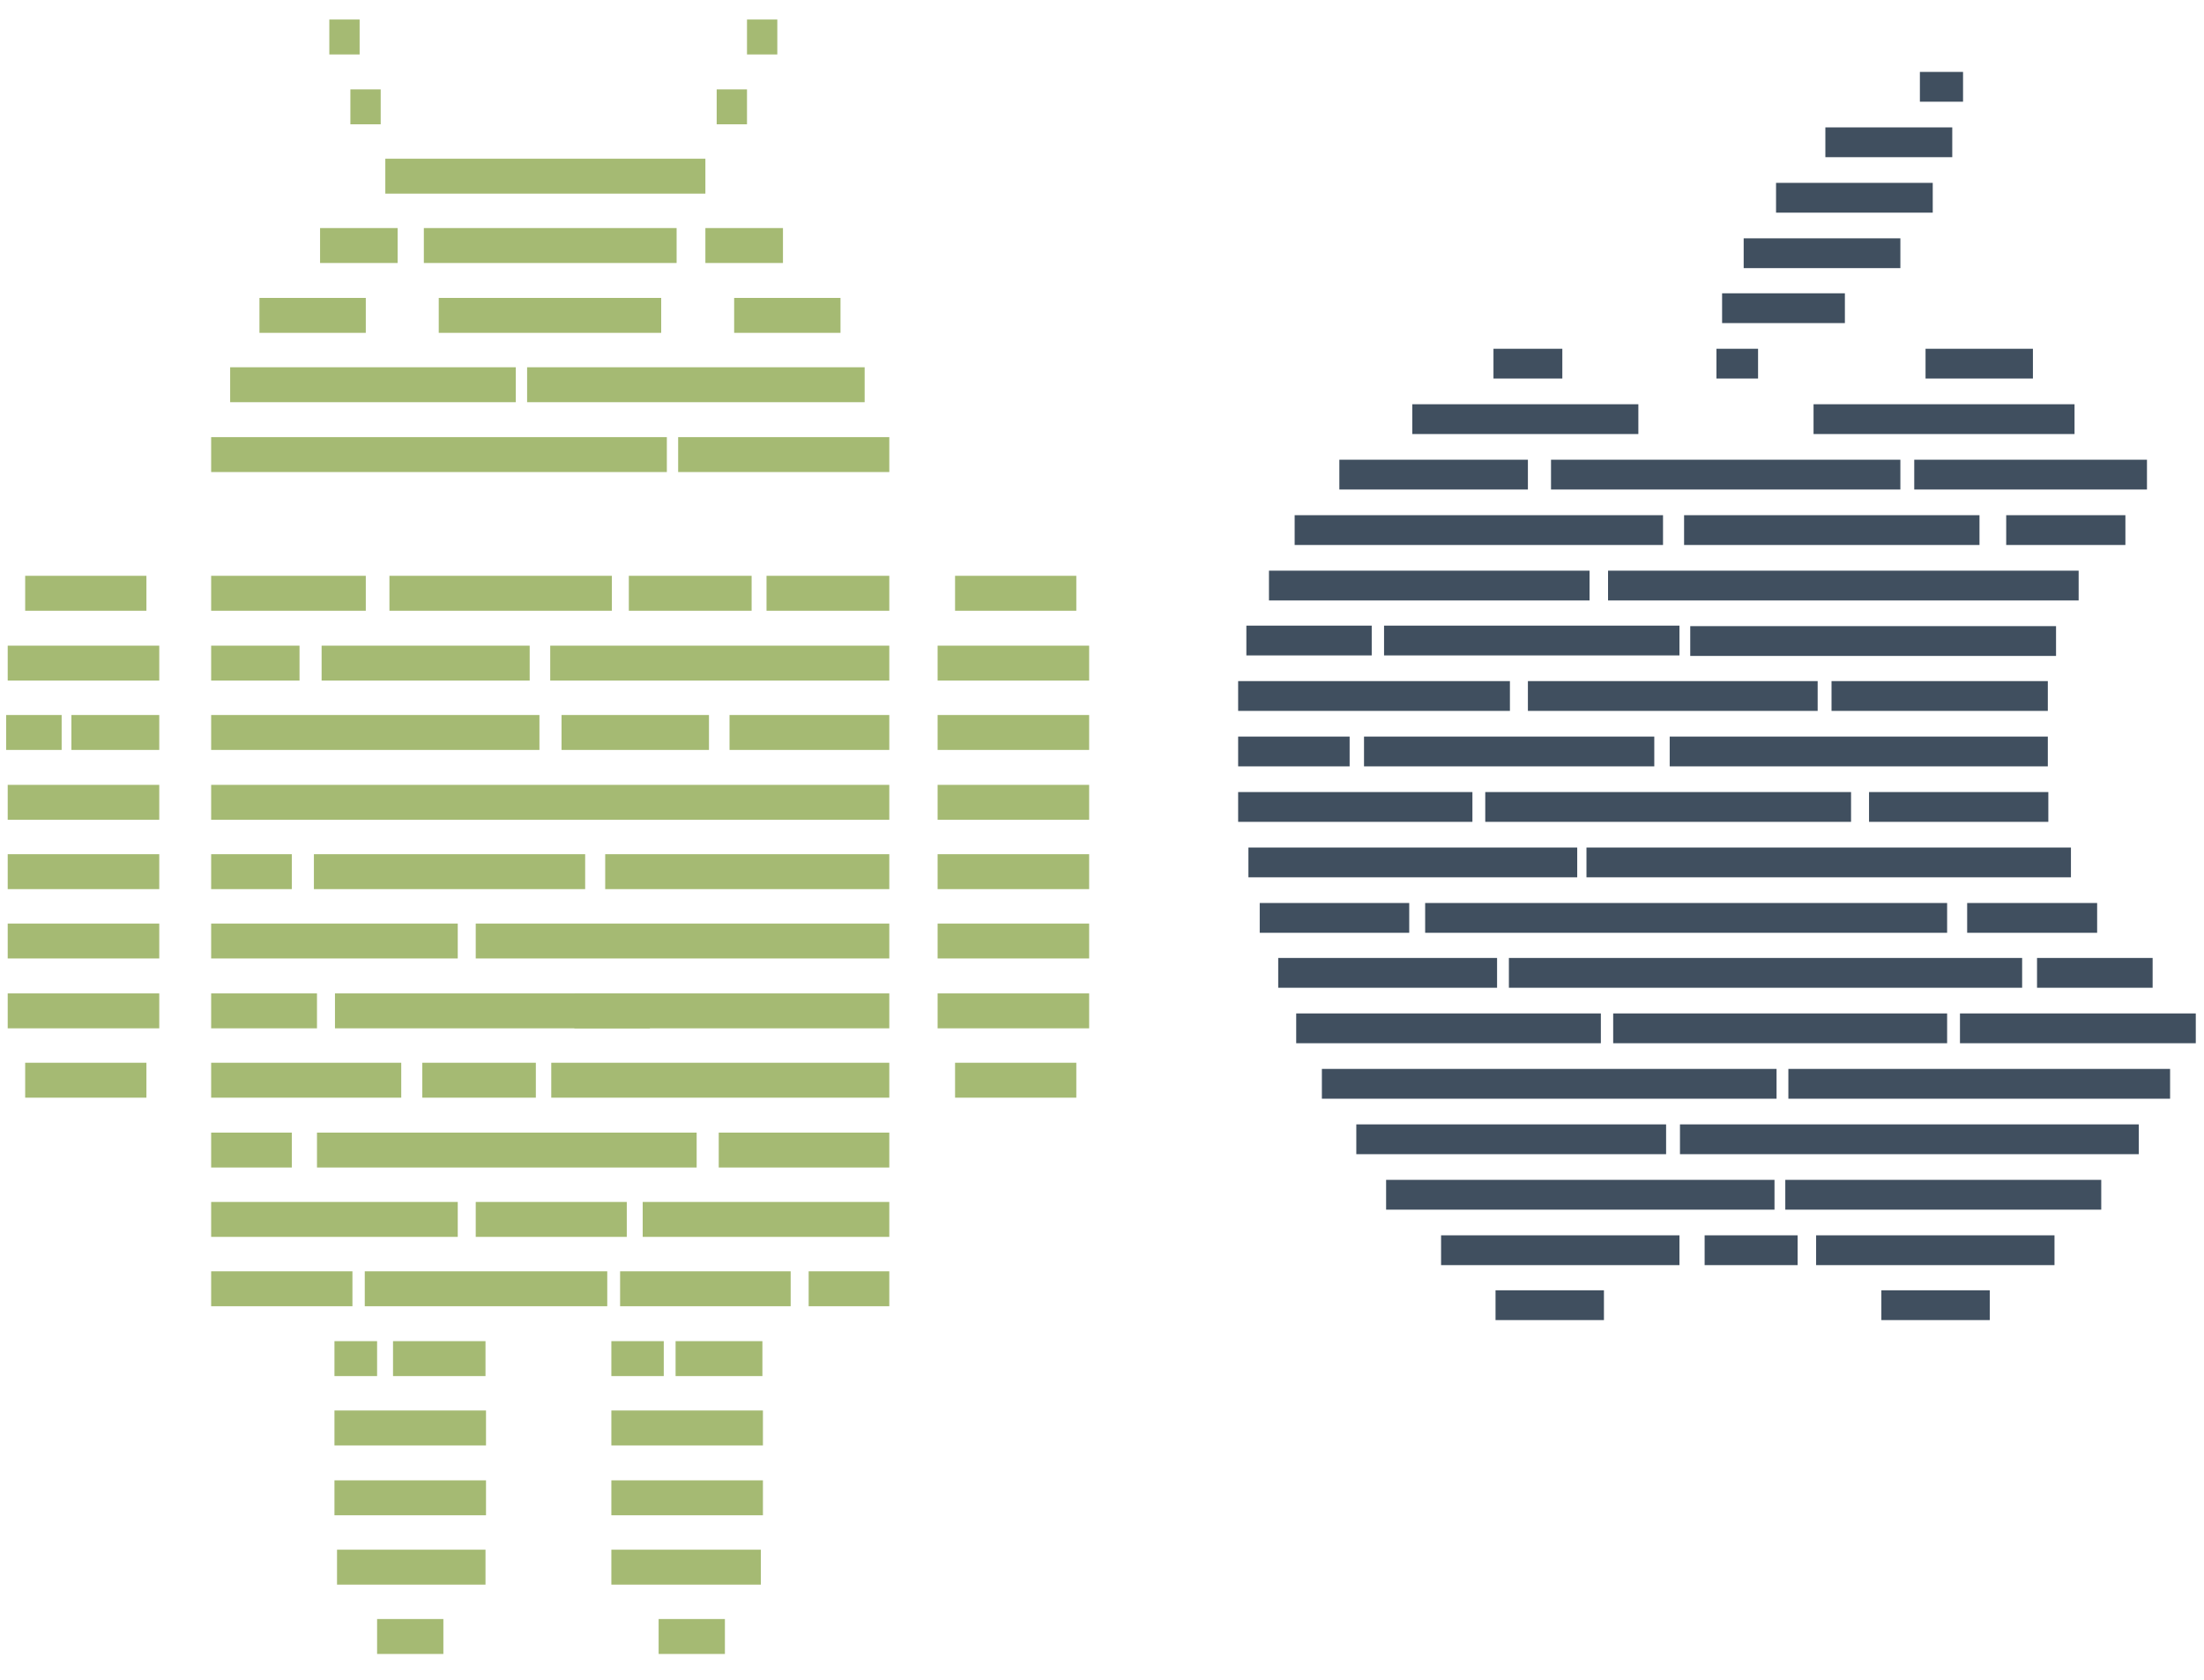 <?xml version="1.0" encoding="utf-8"?>
<!-- Generator: Adobe Illustrator 24.1.1, SVG Export Plug-In . SVG Version: 6.00 Build 0)  -->
<svg version="1.1" id="Lag_1" xmlns="http://www.w3.org/2000/svg" xmlns:xlink="http://www.w3.org/1999/xlink" x="0px" y="0px"
	 viewBox="0 0 429 327" style="enable-background:new 0 0 429 327;" xml:space="preserve">
<style type="text/css">
	.st0{fill:#404F5F;}
	.st1{fill:#A5BA73;}
</style>
<rect x="291.1" y="251.2" class="st0" width="21.1" height="5.8"/>
<rect x="366.2" y="251.2" class="st0" width="21.1" height="5.8"/>
<rect x="331.8" y="240.5" class="st0" width="18.1" height="5.8"/>
<rect x="280.5" y="240.5" class="st0" width="46.4" height="5.8"/>
<rect x="347.5" y="229.7" class="st0" width="61.5" height="5.8"/>
<rect x="269.8" y="229.7" class="st0" width="75.6" height="5.8"/>
<rect x="264" y="218.9" class="st0" width="60.3" height="5.8"/>
<rect x="327" y="218.9" class="st0" width="89.3" height="5.8"/>
<rect x="348.1" y="208.1" class="st0" width="74.3" height="5.8"/>
<rect x="257.3" y="208.1" class="st0" width="88.5" height="5.8"/>
<rect x="381.5" y="197.3" class="st0" width="45.9" height="5.8"/>
<rect x="314" y="197.3" class="st0" width="65" height="5.8"/>
<rect x="252.3" y="197.3" class="st0" width="59.3" height="5.8"/>
<rect x="293.7" y="186.5" class="st0" width="99.9" height="5.8"/>
<rect x="396.5" y="186.5" class="st0" width="22.5" height="5.8"/>
<rect x="248.8" y="186.5" class="st0" width="42.6" height="5.8"/>
<rect x="245.2" y="175.8" class="st0" width="29.1" height="5.8"/>
<rect x="277.4" y="175.8" class="st0" width="101.6" height="5.8"/>
<rect x="382.9" y="175.8" class="st0" width="25.3" height="5.8"/>
<rect x="308.8" y="165" class="st0" width="94.3" height="5.8"/>
<rect x="243" y="165" class="st0" width="64" height="5.8"/>
<rect x="289.1" y="154.2" class="st0" width="71.2" height="5.8"/>
<rect x="241" y="154.2" class="st0" width="45.6" height="5.8"/>
<rect x="363.8" y="154.2" class="st0" width="34.9" height="5.8"/>
<rect x="265.5" y="143.4" class="st0" width="56.5" height="5.8"/>
<rect x="241" y="143.4" class="st0" width="21.7" height="5.8"/>
<rect x="325" y="143.4" class="st0" width="73.6" height="5.8"/>
<rect x="297.4" y="132.6" class="st0" width="56.4" height="5.8"/>
<rect x="356.5" y="132.6" class="st0" width="42.1" height="5.8"/>
<rect x="241" y="132.6" class="st0" width="52.9" height="5.8"/>
<rect x="269.4" y="121.8" class="st0" width="57.5" height="5.8"/>
<rect x="329" y="121.9" class="st0" width="71.2" height="5.8"/>
<rect x="242.6" y="121.8" class="st0" width="24.4" height="5.8"/>
<rect x="313" y="111.1" class="st0" width="91.6" height="5.8"/>
<rect x="247" y="111.1" class="st0" width="62.4" height="5.8"/>
<rect x="327.8" y="100.3" class="st0" width="57.5" height="5.8"/>
<rect x="390.5" y="100.3" class="st0" width="23.2" height="5.8"/>
<rect x="252" y="100.3" class="st0" width="71.7" height="5.8"/>
<rect x="301.9" y="89.5" class="st0" width="68" height="5.8"/>
<rect x="372.6" y="89.5" class="st0" width="45.3" height="5.8"/>
<rect x="260.7" y="89.5" class="st0" width="36.7" height="5.8"/>
<rect x="274.9" y="78.7" class="st0" width="44" height="5.8"/>
<rect x="290.7" y="67.9" class="st0" width="13.4" height="5.8"/>
<rect x="334.1" y="67.9" class="st0" width="8.1" height="5.8"/>
<rect x="335.2" y="57.1" class="st0" width="23.9" height="5.8"/>
<rect x="339.4" y="46.4" class="st0" width="30.5" height="5.8"/>
<rect x="345.7" y="35.6" class="st0" width="30.5" height="5.8"/>
<rect x="355.3" y="24.8" class="st0" width="24.7" height="5.8"/>
<rect x="373.7" y="14" class="st0" width="8.4" height="5.8"/>
<rect x="353" y="78.7" class="st0" width="50.8" height="5.8"/>
<rect x="374.8" y="67.9" class="st0" width="20.9" height="5.8"/>
<rect x="353.5" y="240.5" class="st0" width="46.4" height="5.8"/>
<rect x="41.1" y="234" class="st1" width="48" height="6.8"/>
<rect x="125.1" y="234" class="st1" width="48" height="6.8"/>
<rect x="139.9" y="220.5" class="st1" width="33.2" height="6.8"/>
<rect x="120.7" y="247.5" class="st1" width="33.2" height="6.8"/>
<rect x="61.7" y="220.5" class="st1" width="73.9" height="6.8"/>
<rect x="41.1" y="220.5" class="st1" width="15.7" height="6.8"/>
<rect x="82.2" y="206.9" class="st1" width="22.1" height="6.8"/>
<rect x="157.4" y="247.5" class="st1" width="15.7" height="6.8"/>
<rect x="92.6" y="234" class="st1" width="29.4" height="6.8"/>
<rect x="41.1" y="247.5" class="st1" width="27.5" height="6.8"/>
<rect x="71" y="247.5" class="st1" width="47.2" height="6.8"/>
<rect x="41.1" y="206.9" class="st1" width="37" height="6.8"/>
<rect x="107.3" y="206.9" class="st1" width="65.8" height="6.8"/>
<rect x="41.1" y="193.4" class="st1" width="20.6" height="6.8"/>
<rect x="65.2" y="193.4" class="st1" width="61.3" height="6.8"/>
<rect x="111.8" y="193.4" class="st1" width="61.3" height="6.8"/>
<rect x="41.1" y="179.8" class="st1" width="48" height="6.8"/>
<rect x="92.6" y="179.8" class="st1" width="80.5" height="6.8"/>
<rect x="61.1" y="166.3" class="st1" width="52.8" height="6.8"/>
<rect x="117.8" y="166.3" class="st1" width="55.3" height="6.8"/>
<rect x="41.1" y="166.3" class="st1" width="15.7" height="6.8"/>
<rect x="41.1" y="152.8" class="st1" width="132" height="6.8"/>
<rect x="142" y="139.2" class="st1" width="31.1" height="6.8"/>
<rect x="107.1" y="125.7" class="st1" width="66" height="6.8"/>
<rect x="41.1" y="139.2" class="st1" width="63.9" height="6.8"/>
<rect x="41.1" y="125.7" class="st1" width="17.2" height="6.8"/>
<rect x="62.6" y="125.7" class="st1" width="40.5" height="6.8"/>
<rect x="149.2" y="112.1" class="st1" width="23.9" height="6.8"/>
<rect x="122.4" y="112.1" class="st1" width="23.9" height="6.8"/>
<rect x="109.3" y="139.2" class="st1" width="28.7" height="6.8"/>
<rect x="75.8" y="112.1" class="st1" width="43.3" height="6.8"/>
<rect x="41.1" y="112.1" class="st1" width="30.1" height="6.8"/>
<rect x="132" y="85.1" class="st1" width="41.1" height="6.8"/>
<rect x="41.1" y="85.1" class="st1" width="88.7" height="6.8"/>
<rect x="102.6" y="71.5" class="st1" width="65.7" height="6.8"/>
<rect x="44.8" y="71.5" class="st1" width="55.6" height="6.8"/>
<rect x="50.5" y="58" class="st1" width="20.7" height="6.8"/>
<rect x="142.9" y="58" class="st1" width="20.7" height="6.8"/>
<rect x="137.3" y="44.4" class="st1" width="15.1" height="6.8"/>
<rect x="139.5" y="17.4" class="st1" width="5.9" height="6.8"/>
<rect x="145.4" y="3.8" class="st1" width="5.9" height="6.8"/>
<rect x="68.2" y="17.4" class="st1" width="5.9" height="6.8"/>
<rect x="64.1" y="3.8" class="st1" width="5.9" height="6.8"/>
<rect x="62.3" y="44.4" class="st1" width="15.1" height="6.8"/>
<rect x="85.4" y="58" class="st1" width="43.3" height="6.8"/>
<rect x="82.5" y="44.4" class="st1" width="49.2" height="6.8"/>
<rect x="75" y="30.9" class="st1" width="62.3" height="6.8"/>
<rect x="76.5" y="261.1" class="st1" width="18" height="6.8"/>
<rect x="65.1" y="261.1" class="st1" width="8.3" height="6.8"/>
<rect x="65.1" y="274.6" class="st1" width="29.5" height="6.8"/>
<rect x="65.1" y="288.2" class="st1" width="29.5" height="6.8"/>
<rect x="131.5" y="261.1" class="st1" width="16.9" height="6.8"/>
<rect x="119" y="261.1" class="st1" width="10.2" height="6.8"/>
<rect x="119" y="274.6" class="st1" width="29.5" height="6.8"/>
<rect x="119" y="288.2" class="st1" width="29.5" height="6.8"/>
<rect x="119" y="301.7" class="st1" width="29.1" height="6.8"/>
<rect x="1.5" y="166.3" class="st1" width="29.5" height="6.8"/>
<rect x="1.5" y="193.4" class="st1" width="29.5" height="6.8"/>
<rect x="1.5" y="179.8" class="st1" width="29.5" height="6.8"/>
<rect x="4.9" y="206.9" class="st1" width="23.6" height="6.8"/>
<rect x="182.5" y="166.3" class="st1" width="29.5" height="6.8"/>
<rect x="182.5" y="179.8" class="st1" width="29.5" height="6.8"/>
<rect x="182.5" y="193.4" class="st1" width="29.5" height="6.8"/>
<rect x="185.9" y="206.9" class="st1" width="23.6" height="6.8"/>
<rect x="182.5" y="152.8" class="st1" width="29.5" height="6.8"/>
<rect x="182.5" y="139.2" class="st1" width="29.5" height="6.8"/>
<rect x="182.5" y="125.7" class="st1" width="29.5" height="6.8"/>
<rect x="185.9" y="112.1" class="st1" width="23.6" height="6.8"/>
<rect x="1.5" y="152.8" class="st1" width="29.5" height="6.8"/>
<rect x="13.9" y="139.2" class="st1" width="17.1" height="6.8"/>
<rect x="1.5" y="125.7" class="st1" width="29.5" height="6.8"/>
<rect x="1.2" y="139.2" class="st1" width="10.8" height="6.8"/>
<rect x="4.9" y="112.1" class="st1" width="23.6" height="6.8"/>
<rect x="65.6" y="301.7" class="st1" width="28.9" height="6.8"/>
<rect x="73.4" y="315.2" class="st1" width="12.9" height="6.8"/>
<rect x="128.2" y="315.2" class="st1" width="12.9" height="6.8"/>
</svg>

